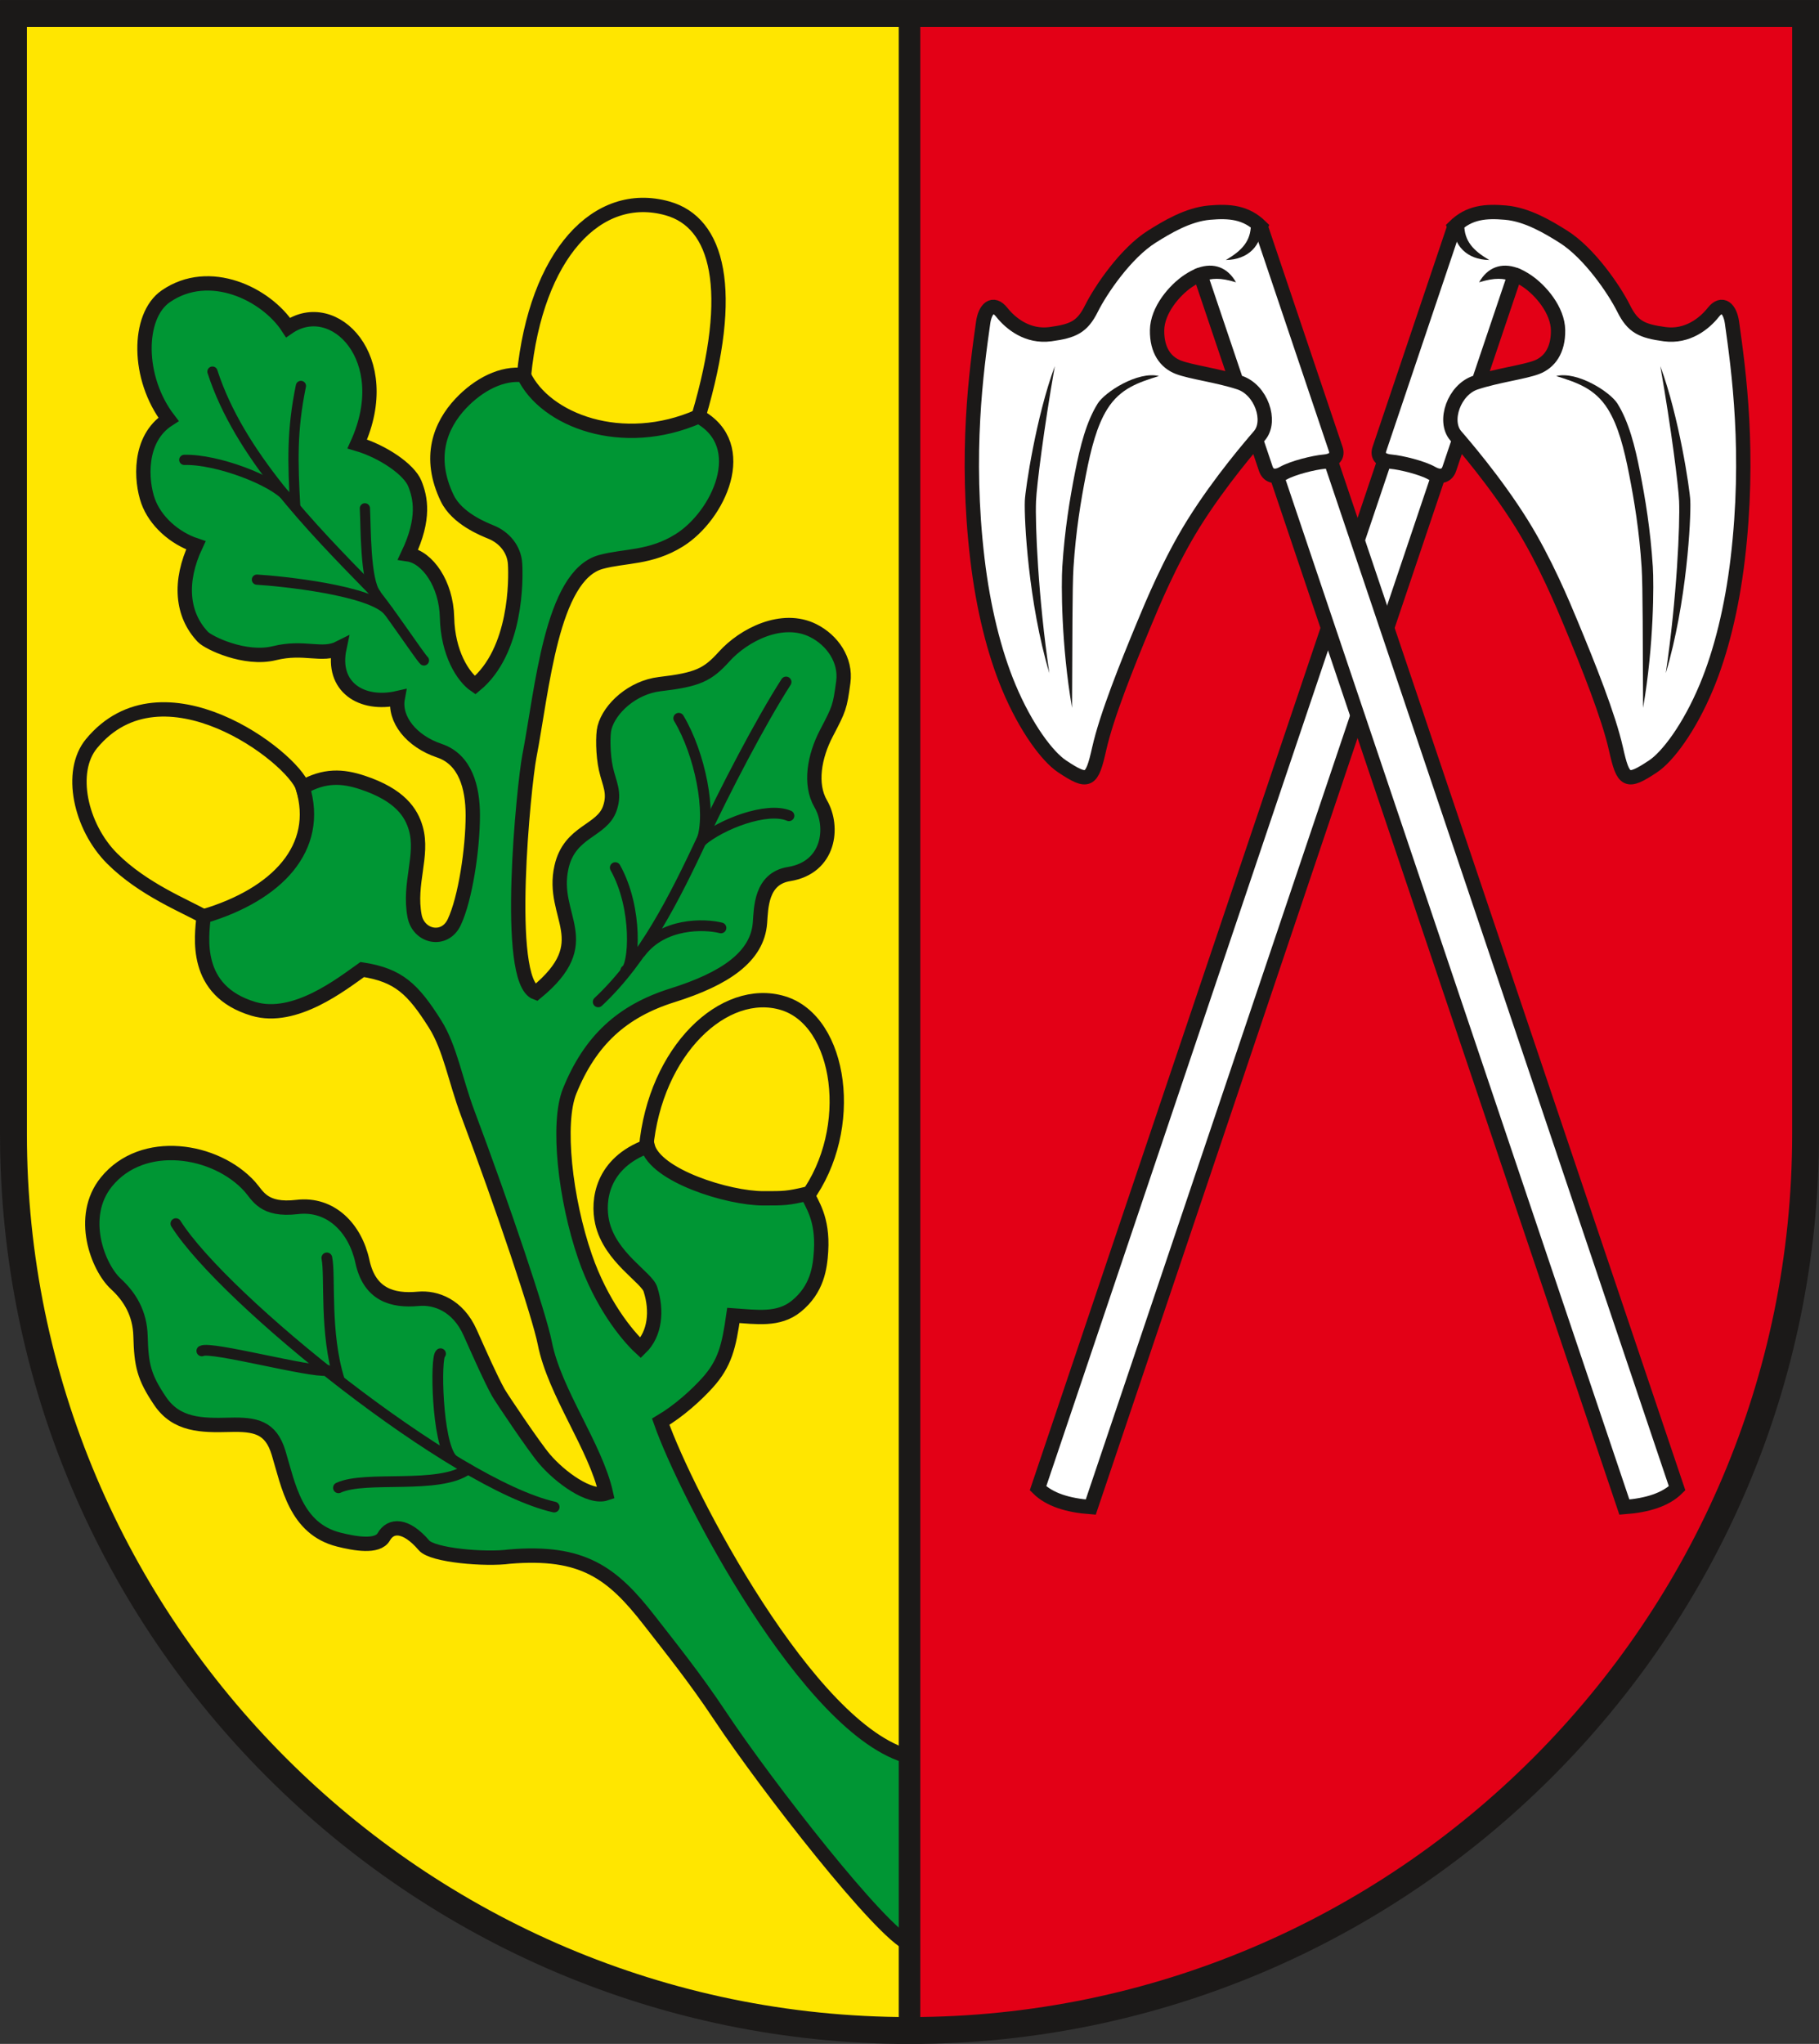 <?xml version="1.0" encoding="UTF-8" standalone="no"?>
<svg
   xmlns:dc="http://purl.org/dc/elements/1.1/"
   xmlns:cc="http://creativecommons.org/ns#"
   xmlns:rdf="http://www.w3.org/1999/02/22-rdf-syntax-ns#"
   xmlns:svg="http://www.w3.org/2000/svg"
   xmlns="http://www.w3.org/2000/svg"
   xmlns:sodipodi="http://sodipodi.sourceforge.net/DTD/sodipodi-0.dtd"
   xmlns:inkscape="http://www.inkscape.org/namespaces/inkscape"
   version="1.1"
   width="288"
   height="323.468"
   id="svg4678"
   viewBox="0 0 288 323.468"
   sodipodi:docname="Rottmersleben.svg"
   inkscape:version="0.92.3 (2405546, 2018-03-11)">
  <rect x="0" y="0" width="288" height="323.468" fill="#333333" stroke="none"/>
  <defs
     id="defs4682" />
  <sodipodi:namedview
     pagecolor="#ffffff"
     bordercolor="#666666"
     borderopacity="1"
     objecttolerance="10"
     gridtolerance="10"
     guidetolerance="10"
     inkscape:pageopacity="0"
     inkscape:pageshadow="2"
     inkscape:window-width="1600"
     inkscape:window-height="850"
     id="namedview4680"
     showgrid="false"
     inkscape:zoom="1.5857392"
     inkscape:cx="72.351668"
     inkscape:cy="193.5379"
     inkscape:window-x="-8"
     inkscape:window-y="-8"
     inkscape:window-maximized="1"
     inkscape:current-layer="svg4678" />
  <g
     id="Layer1000"
     transform="matrix(1.001,0,0,1.001,-131.373,-354.538)">
    <path
       d="m 275.102,675.213 c 78.063,0 141.732,-63.669 141.732,-141.732 V 356.315 h -141.722 z"
       style="fill:#e30016;fill-rule:evenodd"
       id="path4601"
       inkscape:connector-curvature="0" />
    <path
       d="m 275.102,675.213 c -78.063,0 -141.732,-63.669 -141.732,-141.732 V 356.315 h 141.743 z"
       style="fill:#ffe600;fill-rule:evenodd"
       id="path4603"
       inkscape:connector-curvature="0" />
    <g
       id="Layer1001">
      <path
         d="m 179.139,478.672 c -1.683,-4.875 -22.208,-20.48 -33.424,-6.92 -3.659,4.422 -1.76,13.12 3.237,18.136 4.95,4.969 11.733,7.583 14.536,9.225 2.803,1.642 12.108,-0.561 15.949,-3.878 3.84,-3.317 -0.298,-16.564 -0.298,-16.564 z"
         style="fill:#ffe600;fill-rule:evenodd;stroke:#1b1918;stroke-width:2.268;stroke-linecap:round;stroke-linejoin:round;stroke-dasharray:none"
         id="path4605"
         inkscape:connector-curvature="0" />
      <path
         d="m 258.808,543.509 c 7.914,-10.855 5.562,-27.914 -3.722,-30.729 -9.284,-2.814 -20.245,7.463 -21.656,22.925 -0.215,8.186 6.712,10.541 10.018,11.072 5.958,0.957 12.155,-0.587 15.361,-3.268 z"
         style="fill:#ffe600;fill-rule:evenodd;stroke:#1b1918;stroke-width:2.268;stroke-linecap:round;stroke-linejoin:round;stroke-dasharray:none"
         id="path4607"
         inkscape:connector-curvature="0" />
      <path
         d="m 241.729,420.037 c 5.947,-20.078 3.066,-30.678 -4.917,-32.908 -11.1,-3.101 -20.788,7.284 -22.695,26.4 1.49,10.922 5.256,11.389 10.049,12.631 10.717,0.91 17.564,-6.122 17.564,-6.122 z"
         style="fill:#ffe600;fill-rule:evenodd;stroke:#1b1918;stroke-width:2.268;stroke-linecap:butt;stroke-linejoin:miter;stroke-dasharray:none"
         id="path4609"
         inkscape:connector-curvature="0" />
      <path
         d="m 275.102,631.938 c -15.918,-4.085 -35.402,-41.681 -39.353,-52.98 2.944,-1.744 5.63,-4.215 7.353,-6.109 2.83,-3.111 3.435,-5.835 4.136,-10.698 3.635,0.242 7.141,0.835 9.949,-1.442 3.323,-2.697 3.761,-6.106 3.922,-8.711 0.329,-5.296 -1.551,-7.492 -2.162,-9.088 -3.165,0.742 -3.624,0.729 -6.985,0.729 -5.51,0 -17.07,-3.562 -18.281,-8.239 -7.267,2.677 -7.964,8.579 -7.19,12.044 1.246,5.587 7.169,8.745 7.651,10.646 1.048,3.288 0.735,6.965 -1.572,9.207 -2.228,-2.053 -6.247,-7.058 -8.786,-14.409 -3.162,-9.16 -4.48,-21.152 -2.441,-26.196 3.24,-8.01 8.292,-12.65 16.257,-15.146 8.402,-2.634 13.441,-6.125 13.846,-11.45 0.179,-2.354 0.141,-7.002 4.588,-7.72 6.448,-1.04 7.129,-7.492 5.027,-11.103 -1.808,-3.105 -1.01,-7.529 0.902,-11.182 2.021,-3.861 2.124,-4.087 2.663,-8.058 0.474,-3.488 -1.74,-6.635 -4.744,-8.144 -4.925,-2.475 -11.013,0.679 -14.094,4.095 -2.633,2.922 -4.212,3.661 -10.194,4.362 -4.293,0.504 -7.925,3.826 -8.733,6.873 -0.301,1.132 -0.265,4.314 0.222,6.516 0.519,2.341 1.478,3.748 0.621,6.246 -1.259,3.677 -6.345,3.534 -7.648,9.276 -1.805,7.959 5.902,11.746 -4.026,19.873 -5.093,-1.805 -1.9,-33.011 -1.062,-37.34 2.044,-10.559 3.486,-28.611 11.316,-30.757 3.773,-1.034 7.821,-0.568 12.406,-3.431 6.178,-3.855 11.455,-15.01 3.061,-19.588 -12.065,5.312 -24.278,0.626 -27.666,-6.511 -3.401,-0.458 -7.143,1.468 -9.986,4.498 -3.22,3.434 -5.232,8.473 -2.123,14.942 1.558,3.243 5.82,4.91 6.958,5.374 2.031,0.829 3.638,2.651 3.78,5.021 0.142,2.37 0.276,13.767 -6.323,19.179 -1.917,-1.307 -4.313,-5.08 -4.442,-10.712 -0.122,-5.333 -3.112,-9.525 -6.16,-9.98 2.716,-5.713 1.948,-9.007 1.061,-11.2 -0.887,-2.193 -4.981,-5.04 -9.093,-6.253 6.137,-13.523 -3.736,-23.392 -10.953,-18.414 -3.456,-5.303 -12.433,-9.698 -19.344,-4.928 -4.536,3.133 -4.569,12.937 0.43,19.449 -4.836,3.093 -4.345,9.783 -3.231,12.916 1.114,3.132 4.112,5.856 7.558,7.004 -2.697,5.738 -2.245,10.942 1.114,14.476 0.889,0.936 6.66,3.722 11.301,2.579 4.779,-1.176 7.524,0.579 10.297,-0.824 -1.318,6.199 3.544,9.216 9.226,7.918 -0.62,3.345 2.16,6.835 6.591,8.324 4.101,1.378 5.278,5.786 5.278,10.205 0,5.272 -1.169,13.17 -2.938,16.912 -1.51,3.196 -5.638,2.336 -6.27,-0.99 -0.972,-5.113 1.404,-9.545 0.206,-13.808 -0.718,-2.554 -2.546,-5.329 -8.427,-7.284 -3.205,-1.065 -6.027,-1.2 -9.471,0.753 2.925,9.56 -3.997,16.931 -15.675,20.403 -0.292,3.156 -1.699,11.769 7.884,14.621 6.567,1.955 14.037,-3.981 17.206,-6.215 5.757,0.884 8.016,3.078 11.505,8.595 2.387,3.773 3.225,8.927 5.16,14.079 5.688,15.155 11.339,31.978 12.211,36.398 1.544,7.819 8.026,16.331 9.677,23.76 -2.569,0.868 -7.258,-2.555 -9.729,-5.456 -1.669,-1.959 -6.832,-9.654 -7.298,-10.493 -1.22,-2.19 -2.876,-5.944 -4.461,-9.486 -1.934,-4.326 -5.433,-5.594 -8.21,-5.334 -4.102,0.384 -7.702,-0.673 -8.828,-5.908 -1.126,-5.234 -4.968,-9.247 -10.317,-8.615 -5.349,0.632 -6.218,-1.804 -7.496,-3.222 -5.369,-5.956 -16.958,-7.825 -22.693,-0.72 -4.425,5.479 -1.339,13.485 1.501,16.096 2.241,2.058 3.81,4.67 3.908,8.264 0.125,4.582 0.52,6.445 3.1,10.261 2.581,3.817 6.538,3.882 10.967,3.762 4.137,-0.112 6.543,0.378 7.772,4.438 1.554,5.124 2.675,11.997 9.53,13.713 2.494,0.625 6.121,1.288 7.1,-0.437 1.101,-1.939 3.474,-2.029 6.366,1.34 1.328,1.596 9.767,2.301 13.519,1.781 11.589,-0.971 16.249,2.534 22.139,10.111 3.534,4.546 7.198,9.085 11.178,15.071 7.435,11.18 25.455,34.257 29.96,36.104 z"
         style="fill:#009634;fill-rule:evenodd;stroke:#1b1918;stroke-width:2.268;stroke-linecap:butt;stroke-linejoin:miter;stroke-dasharray:none"
         id="path4611"
         inkscape:connector-curvature="0" />
      <path
         d="m 255.577,462.007 c -4.044,6.291 -9.713,17.2 -13.231,24.735 -4.377,9.319 -9.225,19.059 -16.486,25.839"
         style="fill:none;stroke:#1b1918;stroke-width:1.701;stroke-linecap:round;stroke-linejoin:round;stroke-dasharray:none"
         id="path4613"
         inkscape:connector-curvature="0" />
      <path
         d="m 238.598,467.742 c 3.38,5.625 5.224,14.995 3.65,19.337"
         style="fill:none;stroke:#1b1918;stroke-width:1.701;stroke-linecap:round;stroke-linejoin:round;stroke-dasharray:none"
         id="path4615"
         inkscape:connector-curvature="0" />
      <path
         d="m 256.03,483.155 c -3.508,-1.483 -10.806,1.382 -13.829,3.994"
         style="fill:none;stroke:#1b1918;stroke-width:1.701;stroke-linecap:round;stroke-linejoin:round;stroke-dasharray:none"
         id="path4617"
         inkscape:connector-curvature="0" />
      <path
         d="m 228.56,491.356 c 3.652,6.542 2.953,15.589 1.672,16.25"
         style="fill:none;stroke:#1b1918;stroke-width:1.701;stroke-linecap:round;stroke-linejoin:round;stroke-dasharray:none"
         id="path4619"
         inkscape:connector-curvature="0" />
      <path
         d="m 245.277,500.886 c -2.658,-0.668 -9.147,-0.817 -12.702,3.861"
         style="fill:none;stroke:#1b1918;stroke-width:1.701;stroke-linecap:round;stroke-linejoin:round;stroke-dasharray:none"
         id="path4621"
         inkscape:connector-curvature="0" />
      <path
         d="m 176.687,432.832 c -2.189,-2.672 -11.138,-6.087 -16.296,-5.94"
         style="fill:none;stroke:#1b1918;stroke-width:1.616;stroke-linecap:round;stroke-linejoin:round;stroke-dasharray:none"
         id="path4623"
         inkscape:connector-curvature="0" />
      <path
         d="m 177.938,434.355 c -0.392,-7.165 -0.547,-12.139 0.898,-19.156"
         style="fill:none;stroke:#1b1918;stroke-width:1.616;stroke-linecap:round;stroke-linejoin:round;stroke-dasharray:none"
         id="path4625"
         inkscape:connector-curvature="0" />
      <path
         d="m 164.846,412.934 c 4.22,13.068 15.553,24.576 25.088,34.34 1.837,1.893 7.783,10.832 8.363,11.322"
         style="fill:none;stroke:#1b1918;stroke-width:1.616;stroke-linecap:round;stroke-linejoin:round;stroke-dasharray:none"
         id="path4627"
         inkscape:connector-curvature="0" />
      <path
         d="m 171.88,445.826 c 3.791,0.223 18.054,1.67 20.79,4.974"
         style="fill:none;stroke:#1b1918;stroke-width:1.616;stroke-linecap:round;stroke-linejoin:round;stroke-dasharray:none"
         id="path4629"
         inkscape:connector-curvature="0" />
      <path
         d="m 188.957,434.551 c 0.157,2.858 0.039,11.423 1.72,13.502"
         style="fill:none;stroke:#1b1918;stroke-width:1.616;stroke-linecap:round;stroke-linejoin:round;stroke-dasharray:none"
         id="path4631"
         inkscape:connector-curvature="0" />
      <path
         d="m 159.062,547.641 c 7.62,12.066 43.964,41.244 59.83,44.808"
         style="fill:none;stroke:#1b1918;stroke-width:1.701;stroke-linecap:round;stroke-linejoin:round;stroke-dasharray:none"
         id="path4633"
         inkscape:connector-curvature="0" />
      <path
         d="m 200.917,568.208 c -0.821,0.446 -0.587,13.996 1.798,16.631"
         style="fill:none;stroke:#1b1918;stroke-width:1.701;stroke-linecap:round;stroke-linejoin:round;stroke-dasharray:none"
         id="path4635"
         inkscape:connector-curvature="0" />
      <path
         d="m 184.777,589.406 c 4.259,-2.005 15.944,0.334 20.477,-2.97"
         style="fill:none;stroke:#1b1918;stroke-width:1.701;stroke-linecap:round;stroke-linejoin:round;stroke-dasharray:none"
         id="path4637"
         inkscape:connector-curvature="0" />
      <path
         d="m 163.166,567.763 c 1.445,-0.779 17.116,3.453 19.852,3.081"
         style="fill:none;stroke:#1b1918;stroke-width:1.701;stroke-linecap:round;stroke-linejoin:round;stroke-dasharray:none"
         id="path4639"
         inkscape:connector-curvature="0" />
      <path
         d="m 182.94,553.061 c 0.586,2.896 -0.391,11.88 1.993,19.378"
         style="fill:none;stroke:#1b1918;stroke-width:1.701;stroke-linecap:round;stroke-linejoin:round;stroke-dasharray:none"
         id="path4641"
         inkscape:connector-curvature="0" />
    </g>
    <g
       id="Layer1002">
      <path
         d="m 356.462,408.495 -61.035,180.987 c 1.819,1.807 4.713,2.704 8.34,2.976 l 60.973,-180.804 z"
         style="fill:#ffffff;fill-rule:evenodd;stroke:#1b1918;stroke-width:2.268;stroke-linecap:butt;stroke-linejoin:miter;stroke-dasharray:none"
         id="path4644"
         inkscape:connector-curvature="0" />
      <path
         d="m 361.274,390.03 -11.852,35.149 c -0.361,1.072 0.214,1.851 1.833,1.995 1.619,0.144 4.943,0.963 6.448,1.817 1.505,0.854 2.442,0.309 2.778,-0.69 l 1.551,-4.599 c -0.239,-0.28 -0.427,-0.498 -0.554,-0.646 -1.961,-2.303 -0.265,-7.261 3.164,-8.388 0.161,-0.053 0.324,-0.105 0.489,-0.156 l 5.707,-16.909 c 0.647,0.23 1.289,0.578 1.938,1.017 2.132,1.443 4.864,4.586 4.904,7.779 0.04,3.193 -1.363,5.078 -3.372,5.85 -2.009,0.771 -6.237,1.292 -9.666,2.418 -3.429,1.126 -5.125,6.085 -3.164,8.388 1.042,1.223 6.222,7.154 10.452,13.945 3.733,5.993 6.538,12.779 7.812,15.845 2.719,6.542 5.935,14.555 7.097,19.74 1.161,5.185 1.686,5.546 5.885,2.749 2.263,-1.508 5.689,-6.011 8.407,-12.504 2.324,-5.551 4.054,-12.57 4.966,-20.265 1.981,-16.694 0.157,-29.818 -0.905,-37.368 -0.313,-2.229 -1.552,-3.407 -2.952,-1.636 -1.401,1.771 -4.088,3.945 -7.702,3.455 -3.614,-0.49 -5.027,-1.142 -6.481,-4.06 -1.455,-2.918 -5.424,-8.78 -9.577,-11.378 -2.271,-1.421 -5.633,-3.478 -9.105,-3.779 -3.126,-0.271 -5.753,-0.082 -8.102,2.228 z"
         style="fill:#ffffff;fill-rule:evenodd;stroke:#1b1918;stroke-width:2.268;stroke-linecap:butt;stroke-linejoin:miter;stroke-dasharray:none"
         id="path4646"
         inkscape:connector-curvature="0" />
      <path
         d="m 396.826,433.422 c 0.152,3.578 -0.337,15.241 -2.109,27.191 3.329,-11.132 4.004,-24.367 3.881,-27.266 -0.077,-1.817 -1.784,-13.316 -4.743,-21.28 1.733,9.861 2.868,18.922 2.972,21.354 z"
         style="fill:#1b1918;fill-rule:evenodd"
         id="path4648"
         inkscape:connector-curvature="0" />
      <path
         d="m 385.558,418.862 c 1.645,2.629 2.57,6.274 3.366,10.345 0.807,4.127 1.605,8.883 1.979,14.713 0.194,3.033 0.169,11.674 0.226,22.174 1.723,-9.954 1.711,-19.628 1.542,-22.282 -0.38,-5.927 -1.188,-10.742 -2.004,-14.918 -0.827,-4.232 -1.804,-8.044 -3.595,-10.908 -1.144,-1.829 -6.333,-5.159 -9.689,-4.353 3.176,1.002 6.101,1.91 8.176,5.228 z"
         style="fill:#1b1918;fill-rule:evenodd"
         id="path4650"
         inkscape:connector-curvature="0" />
      <path
         d="m 368.719,397.319 3.007,-1.028 -0.051,-1.182 -2.279,0.191 z"
         style="fill:#ffffff;fill-rule:evenodd"
         id="path4652"
         inkscape:connector-curvature="0" />
      <path
         d="m 370.43,398.668 c 0.553,0.196 1.105,0.392 1.512,-0.671 0.407,-1.063 -0.146,-1.26 -0.699,-1.456 -2.555,-0.907 -4.732,-0.069 -6.047,2.275 2.548,-0.786 3.864,-0.634 5.233,-0.148 z"
         style="fill:#1b1918;fill-rule:evenodd"
         id="path4654"
         inkscape:connector-curvature="0" />
      <path
         d="m 362.839,389.682 c -0.002,-0.425 -0.004,-0.85 -0.887,-0.847 -0.883,0.004 -0.881,0.429 -0.879,0.854 0.014,3.317 2.168,5.546 5.737,5.602 -2.564,-1.478 -3.96,-3.004 -3.971,-5.609 z"
         style="fill:#1b1918;fill-rule:evenodd"
         id="path4656"
         inkscape:connector-curvature="0" />
      <path
         d="m 335.474,408.495 61.035,180.987 c -1.819,1.807 -4.713,2.704 -8.34,2.976 l -60.973,-180.804 z"
         style="fill:#ffffff;fill-rule:evenodd;stroke:#1b1918;stroke-width:2.268;stroke-linecap:butt;stroke-linejoin:miter;stroke-dasharray:none"
         id="path4658"
         inkscape:connector-curvature="0" />
      <path
         d="m 330.663,390.03 11.852,35.149 c 0.361,1.072 -0.214,1.851 -1.833,1.995 -1.619,0.144 -4.943,0.963 -6.448,1.817 -1.505,0.854 -2.441,0.309 -2.778,-0.69 l -1.551,-4.599 c 0.239,-0.28 0.427,-0.498 0.554,-0.646 1.961,-2.303 0.265,-7.261 -3.164,-8.388 -0.162,-0.053 -0.324,-0.105 -0.489,-0.156 l -5.707,-16.909 c -0.647,0.23 -1.289,0.578 -1.938,1.017 -2.132,1.443 -4.864,4.586 -4.904,7.779 -0.04,3.193 1.363,5.078 3.372,5.85 2.009,0.771 6.237,1.292 9.666,2.418 3.429,1.126 5.125,6.085 3.164,8.388 -1.042,1.223 -6.222,7.154 -10.452,13.945 -3.733,5.993 -6.538,12.779 -7.812,15.845 -2.719,6.542 -5.935,14.555 -7.097,19.74 -1.161,5.185 -1.686,5.546 -5.885,2.749 -2.263,-1.508 -5.689,-6.011 -8.407,-12.504 -2.324,-5.551 -4.054,-12.57 -4.966,-20.265 -1.981,-16.694 -0.157,-29.818 0.905,-37.368 0.313,-2.229 1.552,-3.407 2.952,-1.636 1.401,1.771 4.088,3.945 7.702,3.455 3.614,-0.49 5.027,-1.142 6.481,-4.06 1.455,-2.918 5.424,-8.78 9.577,-11.378 2.271,-1.421 5.633,-3.478 9.105,-3.779 3.126,-0.271 5.753,-0.082 8.102,2.228 z"
         style="fill:#ffffff;fill-rule:evenodd;stroke:#1b1918;stroke-width:2.268;stroke-linecap:butt;stroke-linejoin:miter;stroke-dasharray:none"
         id="path4660"
         inkscape:connector-curvature="0" />
      <path
         d="m 295.111,433.422 c -0.152,3.578 0.337,15.241 2.109,27.191 -3.329,-11.132 -4.004,-24.367 -3.881,-27.266 0.077,-1.817 1.784,-13.316 4.743,-21.28 -1.733,9.861 -2.868,18.922 -2.972,21.354 z"
         style="fill:#1b1918;fill-rule:evenodd"
         id="path4662"
         inkscape:connector-curvature="0" />
      <path
         d="m 306.379,418.862 c -1.645,2.629 -2.57,6.274 -3.366,10.345 -0.807,4.127 -1.605,8.883 -1.979,14.713 -0.194,3.033 -0.169,11.674 -0.226,22.174 -1.723,-9.954 -1.711,-19.628 -1.542,-22.282 0.38,-5.927 1.188,-10.742 2.004,-14.918 0.827,-4.232 1.804,-8.044 3.595,-10.908 1.144,-1.829 6.333,-5.159 9.689,-4.353 -3.176,1.002 -6.101,1.91 -8.176,5.228 z"
         style="fill:#1b1918;fill-rule:evenodd"
         id="path4664"
         inkscape:connector-curvature="0" />
      <path
         d="m 323.217,397.319 -3.007,-1.028 0.051,-1.182 2.279,0.191 z"
         style="fill:#ffffff;fill-rule:evenodd"
         id="path4666"
         inkscape:connector-curvature="0" />
      <path
         d="m 321.506,398.668 c -0.553,0.196 -1.105,0.392 -1.512,-0.671 -0.407,-1.063 0.146,-1.26 0.699,-1.456 2.555,-0.907 4.732,-0.069 6.047,2.275 -2.548,-0.786 -3.864,-0.634 -5.233,-0.148 z"
         style="fill:#1b1918;fill-rule:evenodd"
         id="path4668"
         inkscape:connector-curvature="0" />
      <path
         d="m 329.098,389.682 c 0.002,-0.425 0.004,-0.85 0.887,-0.847 0.883,0.004 0.881,0.429 0.879,0.854 -0.014,3.317 -2.168,5.546 -5.737,5.602 2.564,-1.478 3.959,-3.004 3.971,-5.609 z"
         style="fill:#1b1918;fill-rule:evenodd"
         id="path4670"
         inkscape:connector-curvature="0" />
    </g>
    <path
       d="M 275.102,356.315 V 675.213"
       style="fill:none;stroke:#1b1918;stroke-width:3.402;stroke-linecap:butt;stroke-linejoin:miter;stroke-dasharray:none"
       id="path4673"
       inkscape:connector-curvature="0" />
    <path
       d="m 416.835,533.48 c 0,78.063 -63.669,141.732 -141.732,141.732 -78.063,0 -141.732,-63.669 -141.732,-141.732 V 356.315 h 283.464 z"
       style="fill:none;stroke:#1b1918;stroke-width:4.252;stroke-linecap:butt;stroke-linejoin:miter;stroke-dasharray:none"
       id="path4675"
       inkscape:connector-curvature="0" />
  </g>
</svg>
